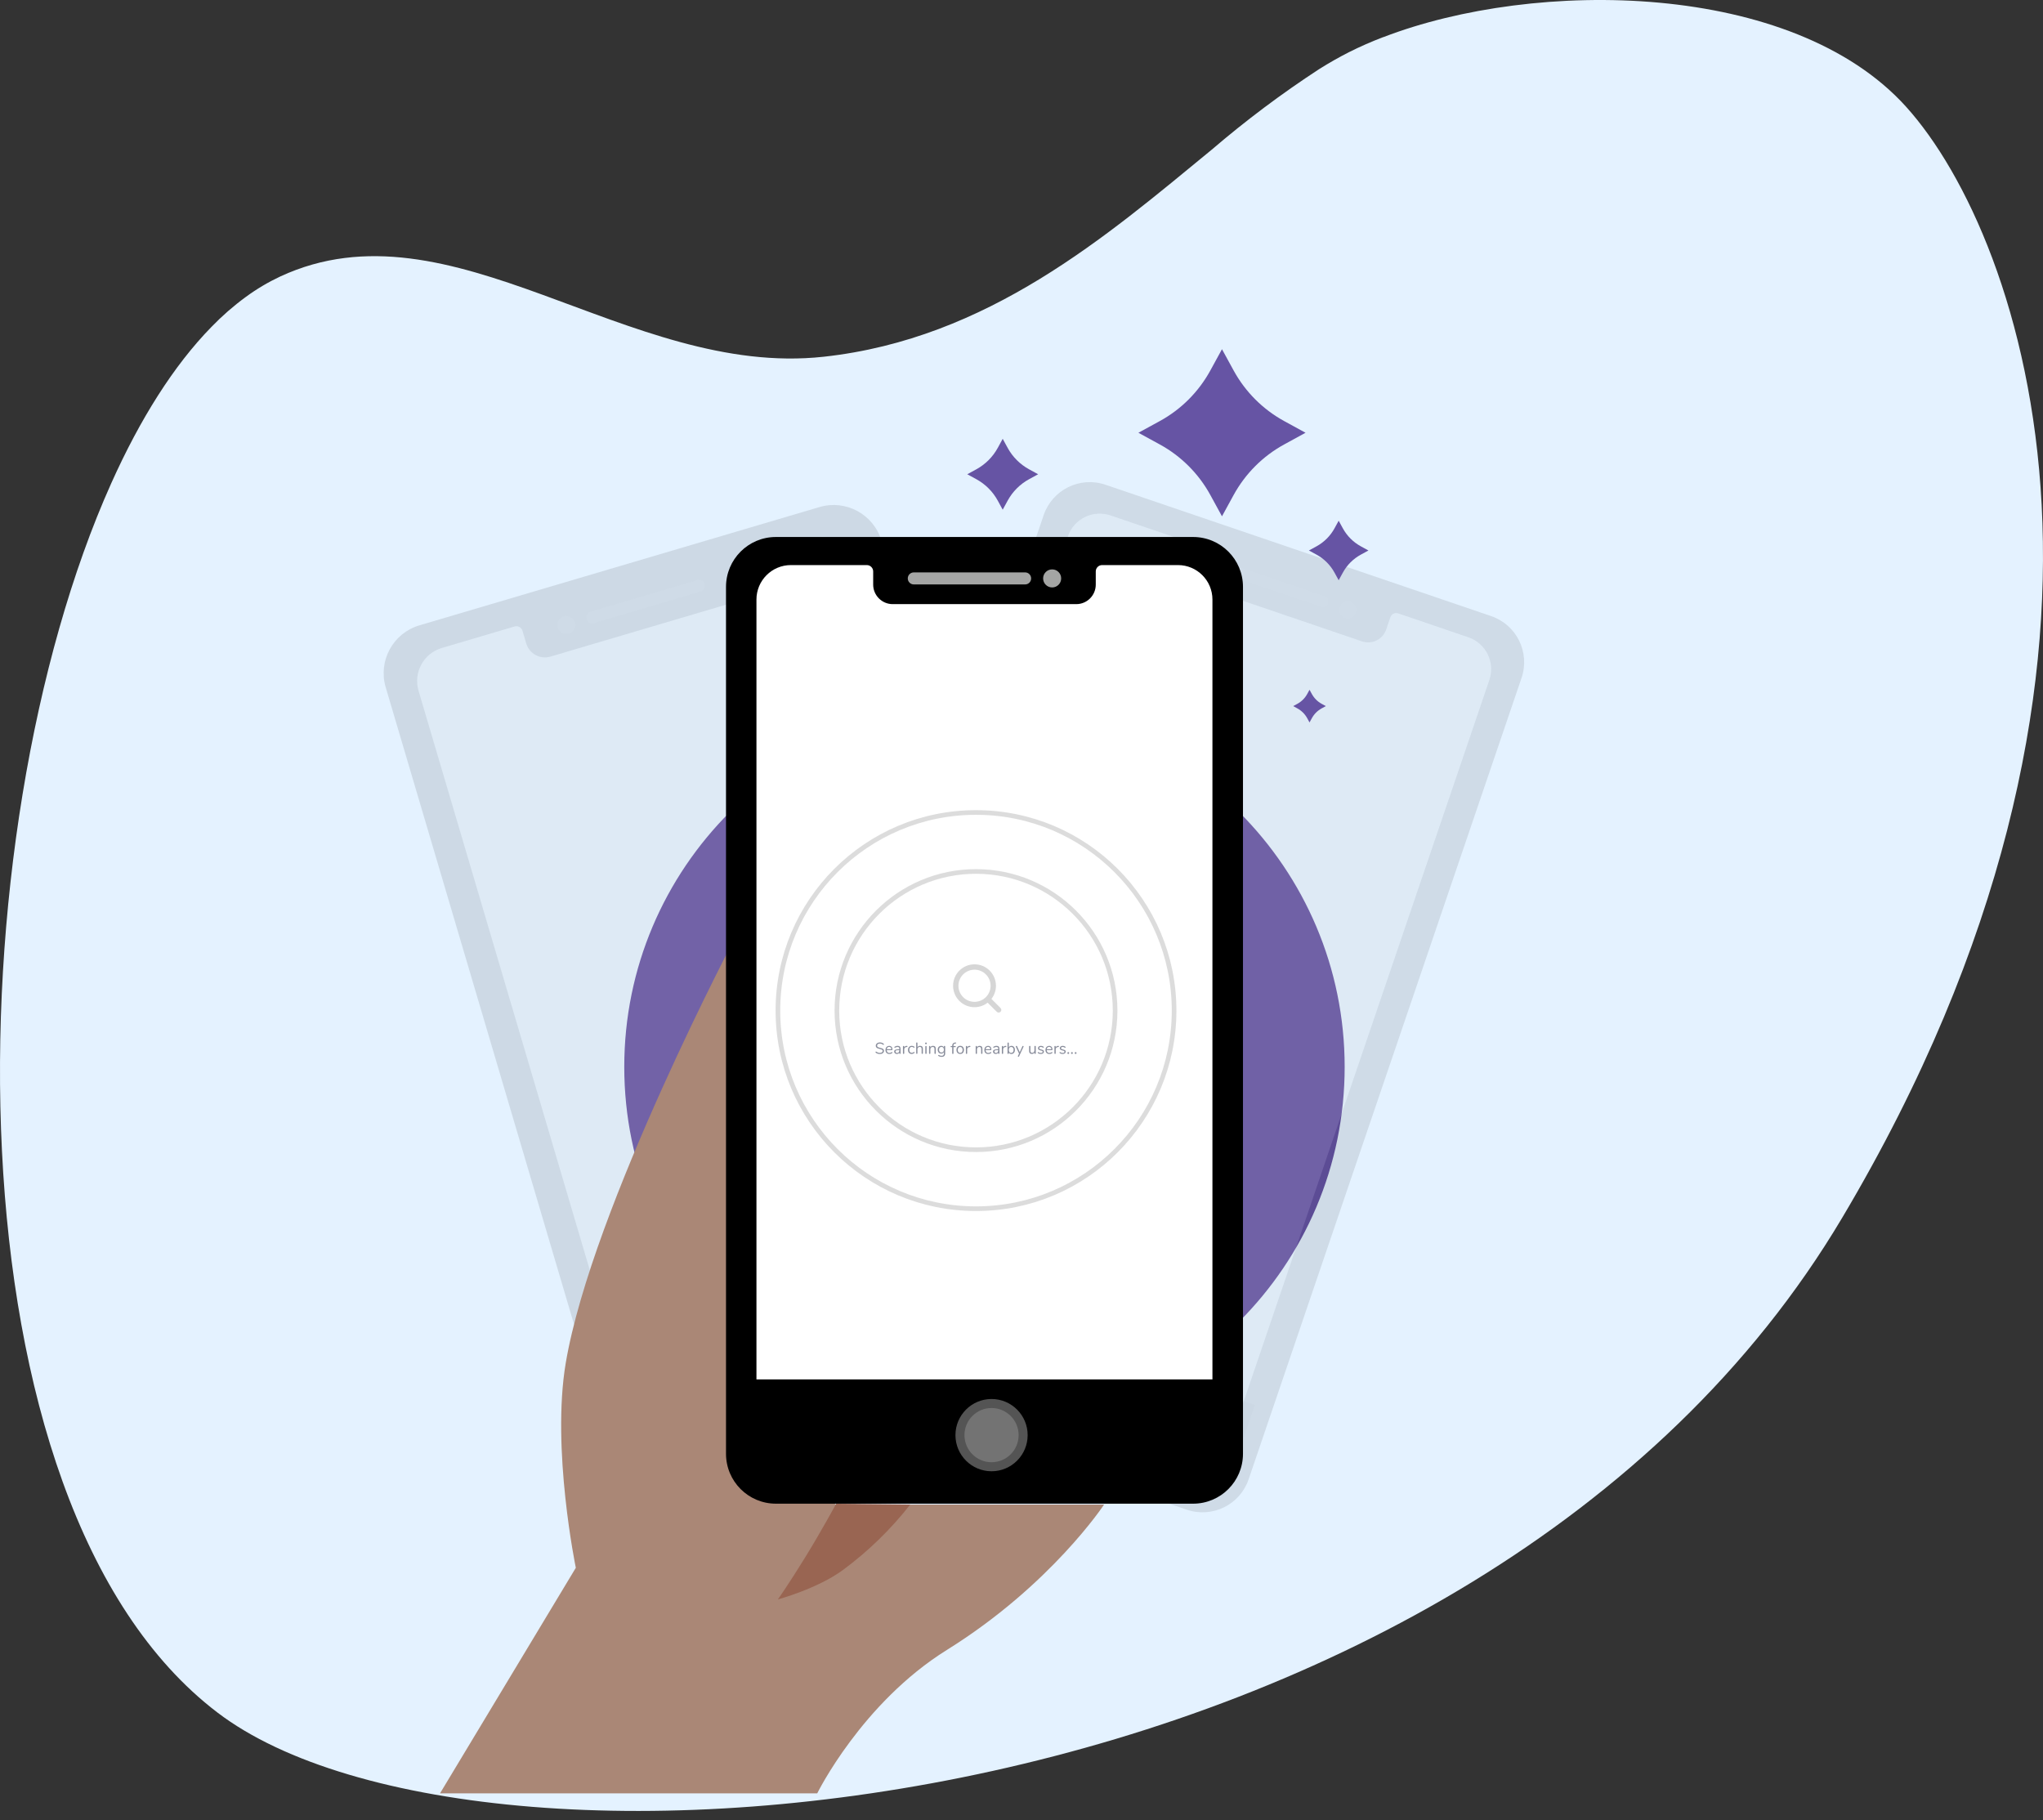 <svg width="220" height="196" viewBox="0 0 220 196" fill="none" xmlns="http://www.w3.org/2000/svg">
<rect x="0" y="0" width="220" height="196" fill="#333333" stroke="none"/>
<path d="M11.987 52.021C15.088 45.113 18.71 39.353 22.765 35.208C23.913 34.018 25.151 32.938 26.461 31.981C27.634 31.12 28.875 30.384 30.167 29.777C48.64 21.197 67.558 40.72 88.693 38.414C106.409 36.476 119.155 25.42 130.46 16.137C134.165 12.964 138.041 10.057 142.069 7.431C143.137 6.762 144.213 6.151 145.281 5.61C146.429 5.033 147.653 4.492 148.957 3.995C148.957 3.989 148.963 3.983 148.966 3.983L148.977 3.995C165.345 -2.312 192.999 -2.082 205.252 11.49C218.081 25.707 233.662 71.783 198.373 131.132C159.166 197.102 52.04 206.217 23.414 184.403C-6.211 161.848 -5.021 89.921 11.987 52.021Z" fill="#E4F2FF"/>
<path d="M106.012 153.669C127.434 153.669 144.8 136.303 144.8 114.881C144.8 93.459 127.434 76.093 106.012 76.093C84.59 76.093 67.224 93.459 67.224 114.881C67.224 136.303 84.59 153.669 106.012 153.669Z" fill="#6654A4"/>
<g opacity="0.17">
<path opacity="0.6" d="M94.919 58.227L121.383 147.745C122.224 150.589 120.6 153.577 117.756 154.417L74.67 167.154C71.826 167.994 68.838 166.37 67.998 163.526L41.534 74.008C40.694 71.164 42.318 68.177 45.162 67.336L88.247 54.599C91.091 53.759 94.079 55.383 94.919 58.227Z" fill="black"/>
<path opacity="0.6" d="M55.416 67.456L47.574 69.774C45.609 70.357 44.488 72.421 45.071 74.386L70.76 161.287C71.341 163.251 73.404 164.376 75.369 163.796L115.344 151.98C117.309 151.397 118.431 149.333 117.848 147.368L92.158 60.467C91.578 58.502 89.515 57.381 87.55 57.958L79.708 60.276C79.347 60.384 79.14 60.763 79.248 61.125L79.649 62.486C79.978 63.599 79.344 64.768 78.231 65.097L59.277 70.701C58.164 71.03 56.995 70.393 56.666 69.281L56.265 67.92C56.157 67.558 55.778 67.352 55.416 67.456Z" fill="white"/>
<path opacity="0.17" d="M116.849 140.753L67.608 155.31L70.642 165.571L119.882 151.015L116.849 140.753Z" fill="black"/>
<g opacity="0.17">
<path opacity="0.17" d="M94.485 157.674C96.544 157.065 97.72 154.901 97.111 152.84C96.501 150.78 94.338 149.603 92.279 150.211C90.22 150.82 89.045 152.984 89.654 155.045C90.263 157.105 92.426 158.283 94.485 157.674Z" fill="#545454"/>
<path opacity="0.17" d="M90.594 154.751C90.136 153.205 91.018 151.584 92.561 151.126C94.107 150.672 95.728 151.554 96.186 153.097C96.644 154.64 95.761 156.264 94.218 156.722C92.672 157.179 91.051 156.297 90.594 154.751Z" fill="#737373"/>
</g>
<g opacity="0.6">
<path opacity="0.17" d="M75.889 62.898C75.99 63.242 75.793 63.601 75.452 63.703L63.959 67.1C63.615 67.202 63.256 67.004 63.155 66.663C63.053 66.319 63.25 65.961 63.591 65.859L75.084 62.462C75.428 62.36 75.79 62.554 75.889 62.898Z" fill="#A4A5A4"/>
<path opacity="0.17" d="M60.703 66.373C61.218 66.221 61.759 66.517 61.911 67.031C62.064 67.546 61.771 68.087 61.256 68.239C60.742 68.392 60.201 68.096 60.048 67.581C59.896 67.067 60.189 66.526 60.703 66.373Z" fill="#A4A5A4"/>
</g>
</g>
<g opacity="0.16">
<path opacity="0.6" d="M119.04 52.195L160.573 66.341C163.316 67.274 164.781 70.252 163.848 72.995L134.459 159.289C133.526 162.031 130.548 163.496 127.805 162.563L86.272 148.421C83.529 147.488 82.064 144.509 82.997 141.767L112.386 55.473C113.319 52.727 116.297 51.262 119.04 52.195Z" fill="black"/>
<path opacity="0.6" d="M149.719 66.47L149.273 67.78C148.908 68.853 147.742 69.427 146.669 69.063L128.396 62.839C127.322 62.474 126.751 61.308 127.116 60.234L127.562 58.925C127.681 58.575 127.493 58.195 127.146 58.075L119.589 55.5C117.696 54.857 115.635 55.868 114.992 57.764L86.462 141.537C85.816 143.43 86.826 145.49 88.723 146.136L127.256 159.259C129.15 159.902 131.207 158.888 131.853 156.995L160.38 73.222C161.026 71.329 160.016 69.269 158.123 68.623L150.565 66.048C150.215 65.931 149.836 66.12 149.719 66.47Z" fill="white"/>
<path opacity="0.16" d="M87.678 135.117L84.31 145.008L131.775 161.174L135.144 151.283L87.678 135.117Z" fill="black"/>
<g opacity="0.16">
<path opacity="0.16" d="M113.638 150.146C114.315 148.159 113.255 146 111.271 145.324C109.287 144.649 107.13 145.712 106.453 147.699C105.776 149.686 106.836 151.845 108.82 152.52C110.804 153.196 112.961 152.133 113.638 150.146Z" fill="#545454"/>
<path opacity="0.16" d="M112.758 149.826C112.253 151.316 110.635 152.111 109.146 151.606C107.656 151.097 106.861 149.48 107.369 147.99C107.875 146.501 109.493 145.702 110.982 146.211C112.471 146.719 113.267 148.337 112.758 149.826Z" fill="#737373"/>
</g>
<g opacity="0.16">
<path opacity="0.16" d="M131.57 60.392L142.651 64.166C142.983 64.28 143.159 64.639 143.045 64.971C142.932 65.302 142.573 65.479 142.241 65.365L131.161 61.591C130.829 61.477 130.652 61.119 130.766 60.787C130.88 60.455 131.238 60.278 131.57 60.392Z" fill="#A4A5A4"/>
<path opacity="0.16" d="M146.037 65.987C145.87 66.484 145.329 66.75 144.832 66.579C144.336 66.409 144.07 65.871 144.24 65.374C144.408 64.878 144.949 64.612 145.445 64.782C145.942 64.953 146.208 65.491 146.037 65.987Z" fill="#A4A5A4"/>
</g>
</g>
<path d="M79.562 100.173C79.562 100.173 83.757 103.794 84.673 108.011C85.899 113.669 80.064 122.238 80.387 129.212C80.758 137.271 85.148 140.755 87.819 146.097C90.908 152.272 90.687 156.336 90.687 158.451C90.699 159.68 90.436 160.894 89.909 162.007H118.894C118.894 162.007 113.182 170.682 101.967 177.662C92.792 183.374 88.004 193.106 88.004 193.106H47.383L62.007 168.819C62.007 168.819 59.36 156.025 60.921 146.772C63.75 130.034 79.562 100.173 79.562 100.173Z" fill="#AA8776"/>
<path d="M90.042 161.92C90.042 161.92 88.499 164.785 86.692 167.716C84.889 170.647 83.762 172.226 83.762 172.226C83.762 172.226 88.026 171.071 90.754 169.068C93.484 167.055 95.927 164.677 98.021 162.007L90.042 161.92Z" fill="#996552"/>
<path d="M130.333 39.897L131.589 37.601L132.845 39.897C134.101 42.194 135.991 44.084 138.291 45.343L140.587 46.599L138.291 47.855C135.991 49.111 134.104 51.002 132.845 53.298L131.589 55.595L130.333 53.298C129.076 51.002 127.186 49.111 124.887 47.855L122.59 46.599L124.887 45.343C127.186 44.087 129.073 42.197 130.333 39.897Z" fill="#6654A4"/>
<path d="M107.444 48.226L107.976 47.251L108.509 48.226C109.041 49.201 109.842 50.002 110.817 50.535L111.792 51.067L110.817 51.599C109.842 52.132 109.041 52.933 108.509 53.908L107.976 54.883L107.444 53.908C106.912 52.933 106.11 52.132 105.135 51.599L104.16 51.067L105.135 50.535C106.11 49.999 106.912 49.201 107.444 48.226Z" fill="#6654A4"/>
<path d="M140.771 74.723L141.016 74.274L141.262 74.723C141.507 75.172 141.875 75.542 142.323 75.788L142.772 76.033L142.323 76.278C141.875 76.523 141.507 76.891 141.262 77.343L141.016 77.791L140.771 77.343C140.526 76.894 140.158 76.526 139.706 76.278L139.258 76.033L139.706 75.788C140.158 75.542 140.526 75.172 140.771 74.723Z" fill="#6654A4"/>
<path d="M143.707 56.89L144.155 56.07L144.604 56.89C145.052 57.709 145.725 58.382 146.542 58.828L147.361 59.276L146.542 59.722C145.722 60.17 145.049 60.843 144.604 61.66L144.155 62.479L143.707 61.66C143.258 60.84 142.585 60.167 141.769 59.722L140.949 59.276L141.769 58.828C142.588 58.379 143.258 57.706 143.707 56.89Z" fill="#6654A4"/>
<path d="M83.551 57.823H128.479C131.445 57.823 133.85 60.228 133.85 63.194V156.543C133.85 159.51 131.445 161.914 128.479 161.914H83.551C80.584 161.914 78.18 159.51 78.18 156.543V63.194C78.18 60.228 80.584 57.823 83.551 57.823Z" fill="black"/>
<path d="M117.997 61.532V62.949C117.997 64.109 117.058 65.052 115.898 65.052H96.13C94.97 65.052 94.028 64.109 94.028 62.949V61.532C94.028 61.155 93.722 60.847 93.343 60.847H85.166C83.118 60.847 81.458 62.51 81.458 64.558V155.176C81.458 157.225 83.118 158.888 85.166 158.888H126.852C128.901 158.888 130.561 157.225 130.561 155.176V64.558C130.561 62.51 128.901 60.847 126.852 60.847H118.676C118.302 60.85 117.997 61.155 117.997 61.532Z" fill="white"/>
<path d="M131.882 148.534H80.536V159.235H131.882V148.534Z" fill="black"/>
<path d="M106.775 158.424C108.922 158.424 110.662 156.682 110.662 154.533C110.662 152.385 108.922 150.643 106.775 150.643C104.627 150.643 102.887 152.385 102.887 154.533C102.887 156.682 104.627 158.424 106.775 158.424Z" fill="#545454"/>
<path d="M109.691 154.533C109.691 156.145 108.387 157.449 106.775 157.452C105.163 157.452 103.859 156.145 103.859 154.533C103.859 152.921 105.163 151.614 106.775 151.614C108.387 151.617 109.691 152.924 109.691 154.533Z" fill="#737373"/>
<path d="M98.403 61.634H110.389C110.748 61.634 111.038 61.924 111.038 62.283C111.038 62.642 110.748 62.932 110.389 62.932H98.403C98.044 62.932 97.754 62.642 97.754 62.283C97.754 61.924 98.044 61.634 98.403 61.634Z" fill="#A4A5A4"/>
<path d="M114.272 62.282C114.272 62.821 113.838 63.255 113.3 63.255C112.762 63.255 112.328 62.818 112.328 62.282C112.328 61.744 112.762 61.311 113.3 61.311C113.838 61.308 114.275 61.744 114.272 62.282Z" fill="#A4A5A4"/>
<path d="M105.101 130.151C116.882 130.151 126.432 120.601 126.432 108.819C126.432 97.038 116.882 87.487 105.101 87.487C93.319 87.487 83.769 97.038 83.769 108.819C83.769 120.601 93.319 130.151 105.101 130.151Z" stroke="#BBBBBB" stroke-opacity="0.5" stroke-width="0.5"/>
<path d="M105.1 123.799C113.373 123.799 120.08 117.092 120.08 108.819C120.08 100.546 113.373 93.839 105.1 93.839C96.827 93.839 90.12 100.546 90.12 108.819C90.12 117.092 96.827 123.799 105.1 123.799Z" stroke="#BBBBBB" stroke-opacity="0.5" stroke-width="0.5"/>
<path fill-rule="evenodd" clip-rule="evenodd" d="M103.209 106.146C103.209 105.192 103.987 104.414 104.941 104.414C105.895 104.414 106.672 105.192 106.672 106.146C106.672 107.1 105.895 107.877 104.941 107.877C103.984 107.877 103.209 107.103 103.209 106.146ZM107.743 108.541L106.762 107.56C107.067 107.168 107.249 106.678 107.249 106.146C107.249 104.872 106.215 103.837 104.941 103.837C103.667 103.837 102.632 104.872 102.632 106.146C102.632 107.42 103.667 108.454 104.941 108.454C105.473 108.454 105.963 108.272 106.355 107.967L107.336 108.948C107.393 109.005 107.468 109.032 107.539 109.032C107.611 109.032 107.686 109.005 107.743 108.948C107.856 108.837 107.856 108.652 107.743 108.541Z" fill="#D6D6D6"/>
<path d="M94.744 113.493C94.657 113.493 94.573 113.481 94.496 113.454C94.418 113.427 94.355 113.391 94.307 113.35C94.289 113.335 94.28 113.314 94.28 113.29C94.28 113.275 94.286 113.26 94.295 113.248C94.304 113.236 94.316 113.23 94.328 113.23C94.343 113.23 94.358 113.236 94.376 113.248C94.484 113.332 94.606 113.374 94.744 113.374C94.843 113.374 94.92 113.356 94.971 113.317C95.025 113.278 95.052 113.224 95.052 113.155C95.052 113.113 95.04 113.083 95.013 113.06C94.989 113.036 94.953 113.015 94.911 113C94.87 112.985 94.813 112.97 94.744 112.952C94.648 112.931 94.57 112.907 94.511 112.883C94.451 112.859 94.403 112.823 94.364 112.778C94.328 112.734 94.307 112.674 94.307 112.602C94.307 112.533 94.325 112.47 94.364 112.42C94.403 112.366 94.454 112.324 94.522 112.294C94.591 112.264 94.669 112.249 94.756 112.249C94.837 112.249 94.911 112.261 94.98 112.288C95.052 112.312 95.109 112.348 95.156 112.393C95.174 112.411 95.183 112.432 95.183 112.452C95.183 112.467 95.177 112.482 95.168 112.494C95.159 112.506 95.148 112.512 95.136 112.512C95.124 112.512 95.106 112.506 95.085 112.494C95.028 112.449 94.974 112.417 94.926 112.399C94.878 112.381 94.819 112.372 94.753 112.372C94.657 112.372 94.582 112.393 94.528 112.432C94.475 112.47 94.448 112.527 94.448 112.599C94.448 112.659 94.472 112.707 94.516 112.737C94.564 112.766 94.636 112.793 94.732 112.817C94.837 112.841 94.92 112.865 94.98 112.889C95.04 112.91 95.091 112.943 95.13 112.985C95.171 113.027 95.189 113.083 95.189 113.155C95.189 113.224 95.171 113.284 95.133 113.335C95.097 113.386 95.043 113.427 94.974 113.457C94.908 113.478 94.831 113.493 94.744 113.493ZM96.054 113.284C96.066 113.284 96.078 113.29 96.087 113.299C96.096 113.308 96.102 113.323 96.102 113.338C96.102 113.368 96.081 113.394 96.042 113.418C96 113.442 95.955 113.46 95.91 113.475C95.865 113.487 95.82 113.493 95.776 113.493C95.644 113.493 95.542 113.454 95.465 113.377C95.39 113.299 95.351 113.191 95.351 113.057C95.351 112.97 95.369 112.895 95.402 112.829C95.435 112.763 95.483 112.71 95.542 112.674C95.602 112.638 95.674 112.617 95.749 112.617C95.859 112.617 95.946 112.653 96.009 112.725C96.072 112.796 96.105 112.892 96.105 113.015C96.105 113.039 96.099 113.054 96.09 113.066C96.081 113.075 96.066 113.08 96.045 113.08H95.489C95.498 113.278 95.593 113.38 95.77 113.38C95.814 113.38 95.853 113.374 95.886 113.362C95.919 113.35 95.952 113.332 95.991 113.311C96.024 113.29 96.045 113.284 96.054 113.284ZM95.752 112.722C95.677 112.722 95.617 112.746 95.572 112.79C95.527 112.835 95.503 112.901 95.495 112.985H95.985C95.982 112.898 95.961 112.835 95.922 112.79C95.88 112.746 95.823 112.722 95.752 112.722ZM96.661 112.614C96.873 112.614 96.978 112.725 96.978 112.946V113.418C96.978 113.439 96.972 113.457 96.96 113.469C96.948 113.481 96.933 113.487 96.912 113.487C96.891 113.487 96.873 113.481 96.861 113.469C96.849 113.457 96.843 113.439 96.843 113.418V113.335C96.822 113.386 96.786 113.424 96.742 113.451C96.697 113.478 96.646 113.49 96.586 113.49C96.532 113.49 96.481 113.478 96.436 113.457C96.392 113.436 96.356 113.403 96.329 113.365C96.302 113.326 96.29 113.281 96.29 113.236C96.29 113.173 96.305 113.122 96.338 113.089C96.371 113.054 96.424 113.03 96.496 113.015C96.571 113 96.673 112.991 96.804 112.991H96.843V112.934C96.843 112.865 96.828 112.814 96.801 112.781C96.775 112.749 96.727 112.734 96.664 112.734C96.586 112.734 96.505 112.755 96.425 112.796C96.395 112.817 96.371 112.826 96.359 112.826C96.344 112.826 96.335 112.82 96.323 112.811C96.314 112.802 96.308 112.787 96.308 112.772C96.308 112.757 96.314 112.743 96.323 112.731C96.332 112.719 96.35 112.707 96.371 112.692C96.413 112.668 96.457 112.65 96.508 112.638C96.556 112.62 96.61 112.614 96.661 112.614ZM96.604 113.38C96.673 113.38 96.73 113.356 96.775 113.311C96.819 113.263 96.843 113.203 96.843 113.128V113.077H96.813C96.712 113.077 96.634 113.083 96.58 113.092C96.526 113.101 96.49 113.116 96.466 113.134C96.445 113.155 96.433 113.182 96.433 113.224C96.433 113.269 96.448 113.308 96.481 113.338C96.511 113.365 96.553 113.38 96.604 113.38ZM97.651 112.617C97.698 112.614 97.722 112.632 97.722 112.677C97.722 112.695 97.716 112.71 97.707 112.722C97.699 112.731 97.681 112.74 97.654 112.74L97.603 112.746C97.525 112.752 97.468 112.781 97.429 112.829C97.394 112.877 97.373 112.934 97.373 112.997V113.418C97.373 113.442 97.367 113.46 97.355 113.469C97.343 113.481 97.325 113.487 97.304 113.487C97.283 113.487 97.265 113.481 97.253 113.469C97.241 113.457 97.235 113.439 97.235 113.418V112.689C97.235 112.668 97.241 112.65 97.256 112.638C97.271 112.626 97.286 112.62 97.307 112.62C97.325 112.62 97.34 112.626 97.355 112.638C97.367 112.65 97.373 112.665 97.373 112.686V112.781C97.397 112.731 97.432 112.692 97.474 112.665C97.519 112.638 97.57 112.623 97.63 112.617H97.651ZM98.174 113.49C98.096 113.49 98.025 113.472 97.965 113.436C97.905 113.4 97.857 113.35 97.824 113.284C97.791 113.218 97.776 113.143 97.776 113.057C97.776 112.97 97.794 112.892 97.827 112.826C97.863 112.76 97.911 112.707 97.971 112.671C98.031 112.635 98.102 112.614 98.183 112.614C98.228 112.614 98.27 112.62 98.312 112.632C98.356 112.644 98.392 112.662 98.425 112.683C98.446 112.698 98.461 112.71 98.467 112.725C98.476 112.737 98.482 112.752 98.482 112.766C98.482 112.781 98.476 112.796 98.467 112.805C98.458 112.814 98.449 112.82 98.434 112.82C98.425 112.82 98.416 112.817 98.407 112.814C98.398 112.811 98.389 112.805 98.383 112.799C98.377 112.793 98.374 112.79 98.371 112.79C98.341 112.769 98.312 112.755 98.285 112.743C98.258 112.731 98.225 112.725 98.186 112.725C98.102 112.725 98.037 112.755 97.989 112.811C97.944 112.868 97.92 112.946 97.92 113.048C97.92 113.149 97.944 113.227 97.989 113.284C98.037 113.341 98.102 113.368 98.186 113.368C98.225 113.368 98.258 113.362 98.288 113.35C98.318 113.338 98.344 113.323 98.374 113.302C98.386 113.293 98.398 113.287 98.41 113.281C98.422 113.275 98.431 113.272 98.44 113.272C98.452 113.272 98.464 113.278 98.47 113.287C98.479 113.296 98.485 113.311 98.485 113.326C98.485 113.341 98.482 113.356 98.473 113.368C98.464 113.38 98.449 113.391 98.428 113.406C98.395 113.427 98.356 113.445 98.312 113.46C98.267 113.484 98.222 113.49 98.174 113.49ZM99.083 112.614C99.182 112.614 99.257 112.641 99.308 112.698C99.358 112.754 99.382 112.835 99.382 112.946V113.415C99.382 113.436 99.376 113.454 99.364 113.466C99.352 113.478 99.334 113.484 99.314 113.484C99.293 113.484 99.275 113.478 99.263 113.466C99.251 113.454 99.245 113.436 99.245 113.415V112.949C99.245 112.874 99.23 112.817 99.197 112.781C99.167 112.746 99.119 112.728 99.05 112.728C98.973 112.728 98.91 112.752 98.865 112.799C98.82 112.847 98.796 112.91 98.796 112.991V113.412C98.796 113.433 98.79 113.451 98.778 113.463C98.766 113.475 98.751 113.481 98.727 113.481C98.703 113.481 98.688 113.475 98.677 113.463C98.665 113.451 98.659 113.433 98.659 113.412V112.312C98.659 112.291 98.665 112.276 98.677 112.264C98.691 112.252 98.706 112.246 98.727 112.246C98.748 112.246 98.766 112.252 98.778 112.264C98.79 112.276 98.796 112.291 98.796 112.312V112.766C98.823 112.716 98.862 112.677 98.913 112.65C98.964 112.623 99.017 112.614 99.083 112.614ZM99.711 113.487C99.69 113.487 99.672 113.481 99.66 113.469C99.648 113.457 99.642 113.439 99.642 113.418V112.689C99.642 112.668 99.648 112.65 99.66 112.638C99.675 112.626 99.69 112.62 99.711 112.62C99.732 112.62 99.75 112.626 99.762 112.638C99.774 112.65 99.78 112.665 99.78 112.689V113.418C99.78 113.442 99.774 113.46 99.762 113.469C99.75 113.481 99.732 113.487 99.711 113.487ZM99.711 112.435C99.684 112.435 99.66 112.426 99.642 112.411C99.624 112.396 99.615 112.372 99.615 112.348C99.615 112.324 99.624 112.303 99.642 112.285C99.66 112.27 99.681 112.261 99.711 112.261C99.741 112.261 99.762 112.27 99.78 112.285C99.798 112.3 99.807 112.321 99.807 112.348C99.807 112.375 99.798 112.396 99.78 112.411C99.762 112.429 99.738 112.435 99.711 112.435ZM100.468 112.614C100.671 112.614 100.77 112.725 100.77 112.949V113.418C100.77 113.439 100.764 113.457 100.752 113.469C100.74 113.481 100.725 113.487 100.701 113.487C100.677 113.487 100.662 113.481 100.65 113.469C100.638 113.457 100.632 113.439 100.632 113.418V112.958C100.632 112.88 100.617 112.823 100.584 112.787C100.555 112.752 100.507 112.734 100.438 112.734C100.36 112.734 100.297 112.758 100.253 112.805C100.208 112.853 100.184 112.916 100.184 112.997V113.418C100.184 113.439 100.178 113.457 100.166 113.469C100.154 113.481 100.139 113.487 100.115 113.487C100.091 113.487 100.076 113.481 100.064 113.469C100.052 113.457 100.046 113.439 100.046 113.418V112.689C100.046 112.668 100.052 112.65 100.064 112.638C100.076 112.626 100.094 112.62 100.115 112.62C100.136 112.62 100.151 112.626 100.163 112.638C100.175 112.65 100.181 112.668 100.181 112.686V112.775C100.208 112.725 100.247 112.686 100.297 112.659C100.348 112.629 100.402 112.614 100.468 112.614ZM101.712 112.617C101.733 112.617 101.751 112.623 101.763 112.635C101.775 112.647 101.781 112.665 101.781 112.686V113.421C101.781 113.547 101.748 113.643 101.685 113.706C101.619 113.771 101.524 113.801 101.398 113.801C101.275 113.801 101.171 113.777 101.09 113.729C101.048 113.706 101.027 113.679 101.027 113.649C101.027 113.634 101.03 113.619 101.039 113.61C101.048 113.601 101.06 113.595 101.075 113.595C101.087 113.595 101.108 113.604 101.138 113.619C101.18 113.64 101.218 113.658 101.257 113.67C101.296 113.682 101.344 113.688 101.398 113.688C101.479 113.688 101.541 113.667 101.583 113.622C101.625 113.58 101.646 113.517 101.646 113.433V113.284C101.622 113.338 101.583 113.38 101.532 113.409C101.482 113.439 101.425 113.451 101.356 113.451C101.281 113.451 101.215 113.433 101.159 113.4C101.102 113.365 101.057 113.317 101.024 113.254C100.994 113.191 100.976 113.116 100.976 113.033C100.976 112.949 100.991 112.877 101.024 112.811C101.057 112.749 101.102 112.698 101.159 112.665C101.215 112.629 101.281 112.614 101.356 112.614C101.422 112.614 101.482 112.629 101.53 112.656C101.58 112.686 101.616 112.725 101.643 112.778V112.686C101.643 112.665 101.649 112.647 101.661 112.635C101.673 112.623 101.688 112.617 101.712 112.617ZM101.383 113.335C101.464 113.335 101.527 113.308 101.574 113.254C101.619 113.2 101.643 113.125 101.643 113.03C101.643 112.937 101.619 112.862 101.574 112.808C101.53 112.754 101.467 112.728 101.383 112.728C101.302 112.728 101.236 112.754 101.189 112.808C101.144 112.862 101.12 112.934 101.12 113.03C101.12 113.125 101.144 113.2 101.189 113.254C101.236 113.311 101.299 113.335 101.383 113.335ZM102.86 112.369C102.801 112.375 102.753 112.393 102.723 112.429C102.693 112.461 102.675 112.512 102.675 112.581V112.638H102.866C102.887 112.638 102.902 112.644 102.911 112.653C102.92 112.662 102.926 112.677 102.926 112.695C102.926 112.713 102.92 112.725 102.911 112.734C102.902 112.743 102.887 112.749 102.866 112.749H102.675V113.421C102.675 113.442 102.669 113.46 102.654 113.472C102.642 113.484 102.624 113.49 102.606 113.49C102.585 113.49 102.567 113.484 102.555 113.472C102.543 113.46 102.537 113.442 102.537 113.421V112.749H102.421C102.4 112.749 102.385 112.743 102.373 112.734C102.364 112.725 102.358 112.71 102.358 112.695C102.358 112.677 102.364 112.665 102.373 112.653C102.385 112.644 102.4 112.638 102.421 112.638H102.537V112.608C102.537 112.503 102.564 112.423 102.615 112.363C102.666 112.303 102.741 112.27 102.839 112.261L102.884 112.258C102.914 112.255 102.935 112.258 102.947 112.267C102.962 112.276 102.968 112.291 102.968 112.309C102.968 112.342 102.947 112.363 102.908 112.366L102.86 112.369ZM103.399 113.49C103.318 113.49 103.249 113.472 103.186 113.436C103.126 113.4 103.079 113.35 103.046 113.284C103.013 113.218 102.998 113.14 102.998 113.051C102.998 112.964 103.013 112.886 103.046 112.82C103.079 112.755 103.126 112.701 103.186 112.665C103.246 112.629 103.318 112.611 103.399 112.611C103.479 112.611 103.548 112.629 103.611 112.665C103.674 112.701 103.719 112.752 103.752 112.82C103.784 112.886 103.802 112.964 103.802 113.051C103.802 113.137 103.784 113.215 103.752 113.284C103.719 113.35 103.674 113.4 103.611 113.436C103.548 113.472 103.476 113.49 103.399 113.49ZM103.399 113.374C103.482 113.374 103.545 113.347 103.59 113.293C103.635 113.236 103.659 113.158 103.659 113.054C103.659 112.952 103.635 112.871 103.59 112.817C103.545 112.76 103.482 112.734 103.399 112.734C103.318 112.734 103.252 112.76 103.207 112.817C103.162 112.874 103.138 112.952 103.138 113.054C103.138 113.158 103.159 113.236 103.204 113.293C103.252 113.347 103.315 113.374 103.399 113.374ZM104.427 112.617C104.475 112.614 104.499 112.632 104.499 112.677C104.499 112.695 104.493 112.71 104.484 112.722C104.475 112.731 104.457 112.74 104.43 112.74L104.38 112.746C104.302 112.752 104.245 112.781 104.206 112.829C104.17 112.877 104.149 112.934 104.149 112.997V113.418C104.149 113.442 104.143 113.46 104.131 113.469C104.119 113.481 104.101 113.487 104.08 113.487C104.06 113.487 104.042 113.481 104.03 113.469C104.018 113.457 104.012 113.439 104.012 113.418V112.689C104.012 112.668 104.018 112.65 104.033 112.638C104.048 112.626 104.063 112.62 104.083 112.62C104.101 112.62 104.116 112.626 104.131 112.638C104.143 112.65 104.149 112.665 104.149 112.686V112.781C104.173 112.731 104.209 112.692 104.251 112.665C104.296 112.638 104.347 112.623 104.406 112.617H104.427ZM105.489 112.614C105.692 112.614 105.791 112.725 105.791 112.949V113.418C105.791 113.439 105.785 113.457 105.773 113.469C105.761 113.481 105.746 113.487 105.722 113.487C105.698 113.487 105.683 113.481 105.672 113.469C105.66 113.457 105.654 113.439 105.654 113.418V112.958C105.654 112.88 105.639 112.823 105.606 112.787C105.576 112.752 105.528 112.734 105.459 112.734C105.381 112.734 105.319 112.758 105.274 112.805C105.229 112.853 105.205 112.916 105.205 112.997V113.418C105.205 113.439 105.199 113.457 105.187 113.469C105.175 113.481 105.16 113.487 105.136 113.487C105.112 113.487 105.097 113.481 105.085 113.469C105.073 113.457 105.067 113.439 105.067 113.418V112.689C105.067 112.668 105.073 112.65 105.085 112.638C105.097 112.626 105.115 112.62 105.136 112.62C105.157 112.62 105.172 112.626 105.184 112.638C105.196 112.65 105.202 112.668 105.202 112.686V112.775C105.229 112.725 105.268 112.686 105.319 112.659C105.369 112.629 105.426 112.614 105.489 112.614ZM106.703 113.284C106.715 113.284 106.727 113.29 106.736 113.299C106.745 113.308 106.751 113.323 106.751 113.338C106.751 113.368 106.73 113.394 106.691 113.418C106.649 113.442 106.605 113.46 106.56 113.475C106.515 113.487 106.47 113.493 106.425 113.493C106.294 113.493 106.192 113.454 106.114 113.377C106.039 113.299 106 113.191 106 113.057C106 112.97 106.018 112.895 106.051 112.829C106.084 112.763 106.132 112.71 106.192 112.674C106.252 112.638 106.323 112.617 106.398 112.617C106.509 112.617 106.596 112.653 106.658 112.725C106.724 112.796 106.754 112.892 106.754 113.015C106.754 113.039 106.748 113.054 106.739 113.066C106.73 113.075 106.715 113.08 106.694 113.08H106.138C106.147 113.278 106.243 113.38 106.419 113.38C106.464 113.38 106.503 113.374 106.536 113.362C106.569 113.35 106.602 113.332 106.64 113.311C106.673 113.29 106.694 113.284 106.703 113.284ZM106.401 112.722C106.326 112.722 106.267 112.746 106.222 112.79C106.177 112.835 106.153 112.901 106.144 112.985H106.634C106.631 112.898 106.611 112.835 106.572 112.79C106.53 112.746 106.473 112.722 106.401 112.722ZM107.307 112.614C107.52 112.614 107.624 112.725 107.624 112.946V113.418C107.624 113.439 107.618 113.457 107.606 113.469C107.594 113.481 107.579 113.487 107.559 113.487C107.538 113.487 107.52 113.481 107.508 113.469C107.496 113.457 107.49 113.439 107.49 113.418V113.335C107.469 113.386 107.433 113.424 107.388 113.451C107.343 113.478 107.292 113.49 107.233 113.49C107.179 113.49 107.128 113.478 107.083 113.457C107.038 113.436 107.002 113.403 106.975 113.365C106.948 113.326 106.937 113.281 106.937 113.236C106.937 113.173 106.951 113.122 106.984 113.089C107.017 113.054 107.071 113.03 107.143 113.015C107.218 113 107.319 112.991 107.451 112.991H107.49V112.934C107.49 112.865 107.475 112.814 107.448 112.781C107.421 112.749 107.373 112.734 107.31 112.734C107.233 112.734 107.152 112.755 107.071 112.796C107.041 112.817 107.017 112.826 107.005 112.826C106.99 112.826 106.981 112.82 106.969 112.811C106.96 112.802 106.954 112.787 106.954 112.772C106.954 112.757 106.96 112.743 106.969 112.731C106.978 112.719 106.996 112.707 107.017 112.692C107.059 112.668 107.104 112.65 107.155 112.638C107.206 112.62 107.257 112.614 107.307 112.614ZM107.251 113.38C107.319 113.38 107.376 113.356 107.421 113.311C107.466 113.263 107.49 113.203 107.49 113.128V113.077H107.46C107.358 113.077 107.28 113.083 107.227 113.092C107.173 113.101 107.137 113.116 107.113 113.134C107.092 113.155 107.08 113.182 107.08 113.224C107.08 113.269 107.095 113.308 107.128 113.338C107.161 113.365 107.203 113.38 107.251 113.38ZM108.3 112.617C108.348 112.614 108.372 112.632 108.372 112.677C108.372 112.695 108.366 112.71 108.357 112.722C108.348 112.731 108.33 112.74 108.303 112.74L108.252 112.746C108.175 112.752 108.118 112.781 108.079 112.829C108.043 112.877 108.022 112.934 108.022 112.997V113.418C108.022 113.442 108.016 113.46 108.004 113.469C107.992 113.481 107.974 113.487 107.953 113.487C107.932 113.487 107.914 113.481 107.902 113.469C107.891 113.457 107.885 113.439 107.885 113.418V112.689C107.885 112.668 107.891 112.65 107.905 112.638C107.92 112.626 107.935 112.62 107.956 112.62C107.974 112.62 107.989 112.626 108.004 112.638C108.016 112.65 108.022 112.665 108.022 112.686V112.781C108.046 112.731 108.082 112.692 108.124 112.665C108.169 112.638 108.219 112.623 108.279 112.617H108.3ZM108.916 112.614C108.991 112.614 109.057 112.632 109.111 112.668C109.168 112.704 109.212 112.755 109.242 112.82C109.272 112.886 109.29 112.961 109.29 113.048C109.29 113.134 109.275 113.212 109.242 113.281C109.212 113.347 109.168 113.397 109.111 113.436C109.054 113.472 108.988 113.493 108.916 113.493C108.851 113.493 108.794 113.478 108.743 113.451C108.695 113.421 108.656 113.383 108.632 113.329V113.421C108.632 113.442 108.626 113.46 108.614 113.472C108.602 113.484 108.587 113.49 108.563 113.49C108.542 113.49 108.525 113.484 108.513 113.472C108.501 113.46 108.495 113.442 108.495 113.421V112.321C108.495 112.3 108.501 112.285 108.513 112.273C108.525 112.261 108.542 112.255 108.563 112.255C108.584 112.255 108.602 112.261 108.614 112.273C108.626 112.285 108.632 112.3 108.632 112.321V112.784C108.656 112.731 108.695 112.692 108.743 112.662C108.794 112.629 108.851 112.614 108.916 112.614ZM108.889 113.374C108.97 113.374 109.036 113.347 109.081 113.29C109.126 113.233 109.15 113.152 109.15 113.051C109.15 112.949 109.126 112.871 109.081 112.817C109.036 112.76 108.973 112.734 108.889 112.734C108.809 112.734 108.743 112.76 108.698 112.817C108.653 112.874 108.632 112.952 108.632 113.054C108.632 113.155 108.653 113.236 108.698 113.293C108.743 113.347 108.809 113.374 108.889 113.374ZM110.098 112.662C110.11 112.635 110.131 112.62 110.157 112.62C110.175 112.62 110.19 112.626 110.205 112.638C110.22 112.65 110.226 112.665 110.226 112.68C110.226 112.689 110.223 112.701 110.22 112.707L109.733 113.756C109.727 113.768 109.718 113.78 109.706 113.786C109.697 113.792 109.685 113.795 109.673 113.795C109.655 113.795 109.64 113.789 109.625 113.777C109.613 113.768 109.607 113.753 109.607 113.735C109.607 113.726 109.61 113.717 109.613 113.709L109.736 113.448L109.392 112.707C109.386 112.698 109.386 112.689 109.386 112.68C109.386 112.662 109.395 112.647 109.41 112.635C109.425 112.623 109.443 112.617 109.461 112.617C109.473 112.617 109.485 112.62 109.493 112.626C109.505 112.632 109.514 112.644 109.52 112.656L109.81 113.305L110.098 112.662ZM111.467 112.617C111.488 112.617 111.506 112.623 111.518 112.635C111.53 112.647 111.536 112.665 111.536 112.686V113.418C111.536 113.439 111.53 113.454 111.518 113.466C111.506 113.478 111.491 113.484 111.467 113.484C111.446 113.484 111.428 113.478 111.416 113.466C111.404 113.454 111.399 113.436 111.399 113.418V113.332C111.372 113.383 111.336 113.421 111.285 113.448C111.237 113.475 111.183 113.487 111.123 113.487C111.022 113.487 110.947 113.46 110.896 113.403C110.845 113.347 110.821 113.263 110.821 113.155V112.683C110.821 112.662 110.827 112.644 110.839 112.632C110.851 112.62 110.869 112.614 110.89 112.614C110.911 112.614 110.929 112.62 110.941 112.632C110.953 112.644 110.959 112.662 110.959 112.683V113.149C110.959 113.224 110.974 113.281 111.004 113.317C111.034 113.353 111.081 113.368 111.144 113.368C111.219 113.368 111.279 113.344 111.324 113.296C111.369 113.248 111.393 113.185 111.393 113.104V112.68C111.393 112.659 111.399 112.641 111.41 112.629C111.428 112.623 111.446 112.617 111.467 112.617ZM112.08 113.49C112.027 113.49 111.976 113.484 111.928 113.472C111.88 113.46 111.838 113.442 111.802 113.418C111.781 113.403 111.766 113.392 111.757 113.38C111.748 113.368 111.745 113.353 111.745 113.335C111.745 113.32 111.748 113.308 111.757 113.299C111.766 113.29 111.778 113.284 111.793 113.284C111.808 113.284 111.826 113.293 111.853 113.311C111.889 113.332 111.922 113.35 111.955 113.362C111.991 113.374 112.033 113.38 112.083 113.38C112.146 113.38 112.194 113.368 112.23 113.347C112.266 113.326 112.281 113.293 112.281 113.251C112.281 113.227 112.275 113.206 112.263 113.191C112.251 113.176 112.227 113.161 112.197 113.149C112.167 113.137 112.119 113.125 112.059 113.11C111.958 113.089 111.886 113.06 111.841 113.021C111.796 112.982 111.775 112.934 111.775 112.871C111.775 112.82 111.79 112.778 111.817 112.74C111.844 112.701 111.883 112.671 111.931 112.65C111.982 112.629 112.036 112.617 112.098 112.617C112.143 112.617 112.188 112.623 112.227 112.635C112.269 112.647 112.308 112.662 112.341 112.686C112.379 112.713 112.4 112.743 112.4 112.772C112.4 112.787 112.394 112.799 112.385 112.811C112.376 112.82 112.364 112.826 112.353 112.826C112.338 112.826 112.317 112.817 112.29 112.796C112.257 112.775 112.227 112.76 112.197 112.749C112.167 112.737 112.131 112.731 112.089 112.731C112.036 112.731 111.991 112.743 111.958 112.766C111.925 112.79 111.91 112.823 111.91 112.862C111.91 112.886 111.916 112.907 111.928 112.925C111.94 112.94 111.961 112.955 111.988 112.967C112.018 112.979 112.056 112.991 112.11 113.003C112.188 113.021 112.251 113.039 112.293 113.06C112.338 113.08 112.367 113.104 112.385 113.134C112.403 113.164 112.412 113.203 112.412 113.248C112.412 113.32 112.382 113.38 112.32 113.424C112.263 113.469 112.182 113.49 112.08 113.49ZM113.283 113.284C113.295 113.284 113.307 113.29 113.315 113.299C113.324 113.308 113.33 113.323 113.33 113.338C113.33 113.368 113.309 113.394 113.271 113.418C113.229 113.442 113.184 113.46 113.139 113.475C113.094 113.487 113.046 113.493 113.004 113.493C112.873 113.493 112.771 113.454 112.693 113.377C112.619 113.299 112.58 113.191 112.58 113.057C112.58 112.97 112.598 112.895 112.631 112.829C112.664 112.763 112.711 112.71 112.771 112.674C112.831 112.638 112.903 112.617 112.978 112.617C113.088 112.617 113.175 112.653 113.238 112.725C113.301 112.796 113.333 112.892 113.333 113.015C113.333 113.039 113.327 113.054 113.318 113.066C113.31 113.075 113.295 113.08 113.274 113.08H112.717C112.726 113.278 112.822 113.38 112.998 113.38C113.043 113.38 113.082 113.374 113.115 113.362C113.148 113.35 113.181 113.332 113.22 113.311C113.253 113.29 113.274 113.284 113.283 113.284ZM112.981 112.722C112.906 112.722 112.846 112.746 112.801 112.79C112.756 112.835 112.732 112.901 112.723 112.985H113.214C113.211 112.898 113.19 112.835 113.151 112.79C113.109 112.746 113.052 112.722 112.981 112.722ZM113.961 112.617C114.009 112.614 114.033 112.632 114.033 112.677C114.033 112.695 114.027 112.71 114.018 112.722C114.009 112.731 113.991 112.74 113.964 112.74L113.914 112.746C113.836 112.752 113.779 112.781 113.74 112.829C113.704 112.877 113.683 112.934 113.683 112.997V113.418C113.683 113.442 113.677 113.46 113.665 113.469C113.653 113.481 113.635 113.487 113.615 113.487C113.594 113.487 113.576 113.481 113.564 113.469C113.552 113.457 113.546 113.439 113.546 113.418V112.689C113.546 112.668 113.552 112.65 113.567 112.638C113.582 112.626 113.597 112.62 113.618 112.62C113.635 112.62 113.65 112.626 113.665 112.638C113.677 112.65 113.683 112.665 113.683 112.686V112.781C113.707 112.731 113.74 112.692 113.785 112.665C113.83 112.638 113.881 112.623 113.941 112.617H113.961ZM114.428 113.49C114.374 113.49 114.323 113.484 114.275 113.472C114.228 113.46 114.186 113.442 114.15 113.418C114.129 113.403 114.114 113.392 114.105 113.38C114.096 113.368 114.093 113.353 114.093 113.335C114.093 113.32 114.096 113.308 114.105 113.299C114.114 113.29 114.126 113.284 114.141 113.284C114.156 113.284 114.174 113.293 114.201 113.311C114.237 113.332 114.269 113.35 114.302 113.362C114.338 113.374 114.38 113.38 114.431 113.38C114.494 113.38 114.542 113.368 114.578 113.347C114.613 113.326 114.628 113.293 114.628 113.251C114.628 113.227 114.622 113.206 114.61 113.191C114.598 113.176 114.575 113.161 114.545 113.149C114.515 113.137 114.467 113.125 114.407 113.11C114.305 113.089 114.234 113.06 114.189 113.021C114.144 112.982 114.123 112.934 114.123 112.871C114.123 112.82 114.138 112.778 114.165 112.74C114.192 112.701 114.231 112.671 114.278 112.65C114.329 112.629 114.383 112.617 114.446 112.617C114.491 112.617 114.536 112.623 114.575 112.635C114.616 112.647 114.655 112.662 114.688 112.686C114.727 112.713 114.748 112.743 114.748 112.772C114.748 112.787 114.742 112.799 114.733 112.811C114.724 112.82 114.712 112.826 114.7 112.826C114.685 112.826 114.664 112.817 114.637 112.796C114.604 112.775 114.575 112.76 114.545 112.749C114.515 112.737 114.479 112.731 114.437 112.731C114.383 112.731 114.338 112.743 114.305 112.766C114.272 112.79 114.258 112.823 114.258 112.862C114.258 112.886 114.264 112.907 114.275 112.925C114.287 112.94 114.308 112.955 114.335 112.967C114.365 112.979 114.404 112.991 114.458 113.003C114.536 113.021 114.598 113.039 114.64 113.06C114.685 113.08 114.715 113.104 114.733 113.134C114.751 113.164 114.76 113.203 114.76 113.248C114.76 113.32 114.73 113.38 114.667 113.424C114.61 113.469 114.53 113.49 114.428 113.49ZM115.038 113.487C115.011 113.487 114.987 113.478 114.969 113.46C114.951 113.442 114.942 113.418 114.942 113.389C114.942 113.359 114.951 113.335 114.969 113.317C114.987 113.299 115.011 113.29 115.038 113.29C115.065 113.29 115.086 113.299 115.104 113.317C115.122 113.335 115.131 113.359 115.131 113.389C115.131 113.418 115.122 113.442 115.104 113.46C115.086 113.478 115.065 113.487 115.038 113.487ZM115.433 113.487C115.406 113.487 115.382 113.478 115.364 113.46C115.346 113.442 115.337 113.418 115.337 113.389C115.337 113.359 115.346 113.335 115.364 113.317C115.382 113.299 115.406 113.29 115.433 113.29C115.46 113.29 115.481 113.299 115.499 113.317C115.517 113.335 115.526 113.359 115.526 113.389C115.526 113.418 115.517 113.442 115.499 113.46C115.484 113.478 115.46 113.487 115.433 113.487ZM115.831 113.487C115.804 113.487 115.78 113.478 115.762 113.46C115.744 113.442 115.735 113.418 115.735 113.389C115.735 113.359 115.744 113.335 115.762 113.317C115.78 113.299 115.804 113.29 115.831 113.29C115.858 113.29 115.878 113.299 115.896 113.317C115.914 113.335 115.923 113.359 115.923 113.389C115.923 113.418 115.914 113.442 115.896 113.46C115.878 113.478 115.858 113.487 115.831 113.487Z" fill="#898D9B"/>
</svg>
